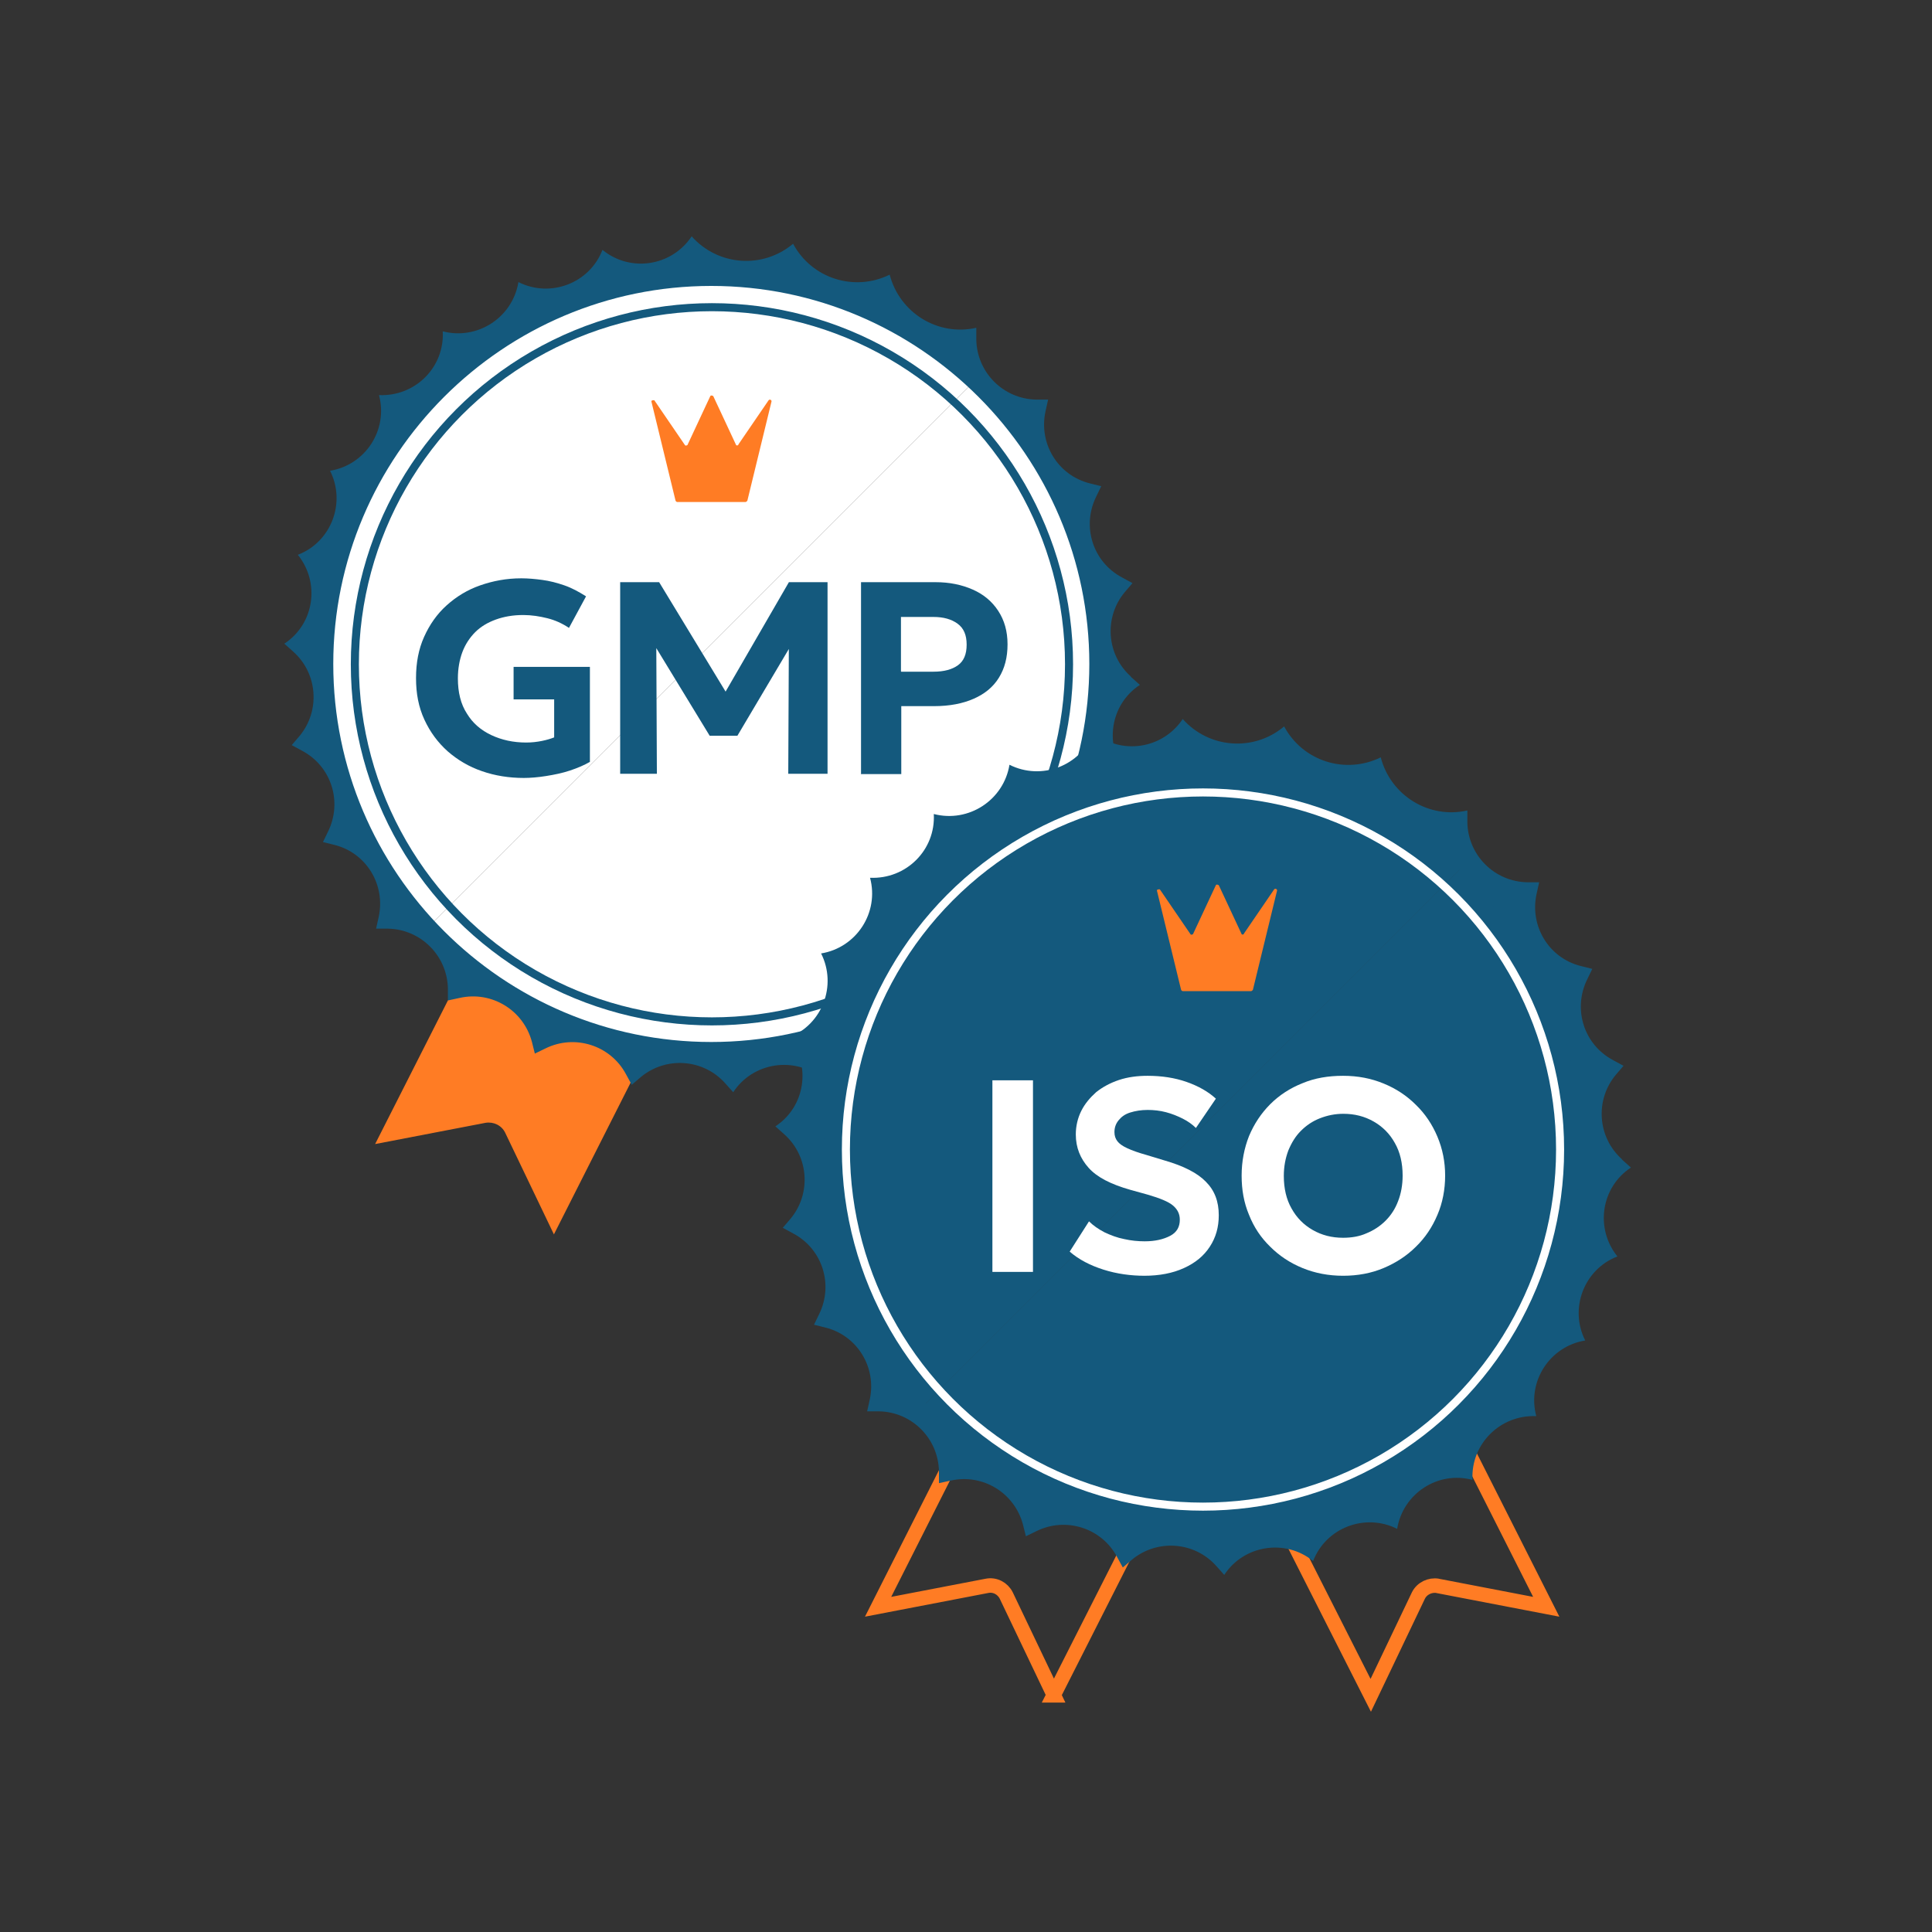<?xml version="1.0" encoding="UTF-8"?>
<svg id="_圖層_1" data-name="圖層 1" xmlns="http://www.w3.org/2000/svg" version="1.1" viewBox="0 0 60 60">
  <rect x="0" y="0" width="60" height="60" fill="#333333" stroke="none"/>
  <defs>
    <style>
      .cls-1 {
        stroke: #ff7c24;
        stroke-width: .45px;
      }

      .cls-1, .cls-2, .cls-3 {
        fill: none;
        stroke-miterlimit: 10;
      }

      .cls-2 {
        stroke: #14597d;
      }

      .cls-2, .cls-3 {
        stroke-width: .25px;
      }

      .cls-4 {
        fill: #14597d;
      }

      .cls-4, .cls-5, .cls-6 {
        stroke-width: 0px;
      }

      .cls-5 {
        fill: #ff7c24;
      }

      .cls-3 {
        stroke: #fff;
      }

      .cls-6 {
        fill: #fff;
      }
    </style>
  </defs>
  <g>
    <path class="cls-5" d="M17.2,38.33l-1.51-3.15c-.11-.23-.36-.35-.61-.31l-3.43.66,2.62-5.17c1.07.77,4.93,2.18,5.69,2.52l-2.76,5.46Z"/>
    <g>
      <g>
        <g>
          <path class="cls-6" d="M22.11,8.48c-6.71,0-12.15,5.44-12.15,12.15,0,3.19,1.24,6.08,3.25,8.25L30.36,11.73c-2.17-2.01-5.06-3.25-8.25-3.25Z"/>
          <path class="cls-6" d="M30.7,12.04c-.11-.11-.23-.21-.34-.31L13.21,28.88c.1.11.2.23.31.34,2.2,2.2,5.24,3.56,8.59,3.56,6.71,0,12.15-5.44,12.15-12.15,0-3.35-1.36-6.39-3.56-8.59Z"/>
        </g>
        <path class="cls-4" d="M35.12,21.01c-.76-.68-.84-1.84-.19-2.62l.24-.28-.33-.18c-.9-.48-1.25-1.58-.8-2.5l.16-.33-.36-.09c-.99-.25-1.59-1.24-1.37-2.24l.08-.36h-.37c-1.02-.02-1.84-.84-1.86-1.86v-.37s0,0,0,0c-1.19.27-2.38-.46-2.69-1.65h0s0,0,0,0c-1.1.54-2.42.12-3-.96h0s0,0,0,0c-.94.79-2.33.69-3.15-.23-.62.93-1.9,1.13-2.77.42h0s0,0,0,0c-.4,1.04-1.62,1.5-2.61,1h0s0,0,0,0c-.18,1.1-1.27,1.81-2.35,1.53.06,1.12-.86,2.03-1.98,1.98h0c.29,1.08-.42,2.17-1.52,2.35h0s0,0,0,0c.5.99.04,2.21-1,2.61h0s0,0,0,0c.7.87.51,2.15-.42,2.76h0s.28.25.28.25c.76.68.84,1.84.19,2.62l-.24.28.33.18c.9.48,1.25,1.58.8,2.5l-.16.33.36.09c.99.25,1.59,1.24,1.37,2.24l-.08.36h.37c1.02.02,1.84.84,1.86,1.86v.37s.37-.08.37-.08c.99-.22,1.98.38,2.24,1.37l.09.36.33-.16c.91-.45,2.02-.1,2.5.8l.18.33.28-.24c.78-.65,1.94-.57,2.62.19l.25.28h0c.61-.93,1.9-1.13,2.76-.43h0s0,0,0,0c.4-1.04,1.62-1.5,2.61-1h0s0,0,0,0c.18-1.1,1.27-1.81,2.34-1.52h0c-.06-1.11.86-2.03,1.98-1.98h0c-.29-1.08.42-2.17,1.52-2.35h0s0,0,0,0c-.5-.99-.04-2.21,1-2.61h0s0,0,0,0c-.7-.87-.51-2.15.42-2.76h0s-.28-.25-.28-.25ZM22.09,32.36c-6.48,0-11.74-5.27-11.74-11.74s5.27-11.74,11.74-11.74,11.74,5.27,11.74,11.74-5.27,11.74-11.74,11.74Z"/>
      </g>
      <g>
        <path class="cls-4" d="M16.27,24.16c-.46,0-.9-.07-1.3-.21-.41-.14-.76-.35-1.07-.62-.3-.27-.54-.59-.72-.98s-.26-.81-.26-1.29.08-.9.25-1.28c.17-.38.4-.71.7-.98.3-.27.64-.48,1.04-.62s.82-.22,1.28-.22c.21,0,.43.02.65.05.23.03.46.09.69.17.23.08.45.2.67.34l-.53.98c-.21-.14-.43-.24-.67-.3-.24-.06-.49-.1-.75-.1-.32,0-.6.05-.85.14-.25.09-.47.22-.64.39s-.31.38-.4.62c-.09.24-.14.52-.14.82,0,.43.09.8.28,1.09.18.3.44.52.76.67.32.15.68.23,1.08.23.18,0,.34-.02.49-.05.15-.03.28-.07.38-.11v-1.18h-1.26v-1.01h2.37v2.95c-.17.1-.38.19-.62.27-.24.08-.49.13-.74.17-.25.04-.49.06-.7.06Z"/>
        <path class="cls-4" d="M19.26,24.03v-5.95h1.21l2.32,3.82h-.5s2.21-3.82,2.21-3.82h1.2v5.95h-1.22l.02-4.33.22.08-1.82,3.07h-.86l-1.87-3.07.21-.08.02,4.33h-1.15Z"/>
        <path class="cls-4" d="M26.74,24.03v-5.95h2.31c.44,0,.82.08,1.16.23.34.15.6.37.79.66.19.29.29.63.29,1.04s-.09.75-.27,1.04c-.18.29-.44.5-.78.65-.34.15-.75.23-1.23.23h-1.02v2.11h-1.26ZM27.99,20.86h1c.33,0,.58-.07.76-.2s.27-.34.27-.64-.09-.51-.28-.65c-.19-.14-.44-.21-.75-.21h-1.01v1.69Z"/>
      </g>
    </g>
  </g>
  <g>
    <g>
      <path class="cls-1" d="M32.73,52.65l-1.48-3.1c-.11-.22-.35-.35-.6-.3l-3.38.65,2.57-5.09c1.05.75,4.85,2.14,5.6,2.47l-2.72,5.37Z"/>
      <path class="cls-1" d="M44.65,49.25c-.24-.04-.49.08-.6.3l-1.48,3.1-2.72-5.37c.75-.33,4.55-1.72,5.6-2.47l2.57,5.09-3.38-.65Z"/>
    </g>
    <g>
      <g>
        <g>
          <path class="cls-4" d="M37.36,23.48c-6.71,0-12.15,5.44-12.15,12.15,0,3.19,1.24,6.08,3.25,8.25l17.15-17.15c-2.17-2.01-5.06-3.25-8.25-3.25Z"/>
          <path class="cls-4" d="M45.95,27.03c-.11-.11-.23-.21-.34-.31l-17.15,17.15c.1.11.2.23.31.34,2.2,2.2,5.24,3.56,8.59,3.56,6.71,0,12.15-5.44,12.15-12.15,0-3.35-1.36-6.39-3.56-8.59Z"/>
        </g>
        <path class="cls-4" d="M50.37,36c-.76-.68-.84-1.84-.19-2.62l.24-.28-.33-.18c-.9-.48-1.25-1.58-.8-2.5l.16-.33-.36-.09c-.99-.25-1.59-1.24-1.37-2.24l.08-.36h-.37c-1.02-.02-1.84-.84-1.86-1.86v-.37s0,0,0,0c-1.19.27-2.38-.46-2.69-1.65h0s0,0,0,0c-1.1.54-2.42.12-3-.96h0s0,0,0,0c-.94.79-2.33.69-3.15-.23-.62.93-1.9,1.13-2.77.42h0s0,0,0,0c-.4,1.04-1.62,1.5-2.61,1h0s0,0,0,0c-.18,1.1-1.27,1.81-2.35,1.53.06,1.12-.86,2.03-1.98,1.98h0c.29,1.08-.42,2.17-1.52,2.35h0s0,0,0,0c.5.99.04,2.21-1,2.61h0s0,0,0,0c.7.87.51,2.15-.42,2.76h0s.28.25.28.25c.76.68.84,1.84.19,2.62l-.24.28.33.18c.9.48,1.25,1.58.8,2.5l-.16.33.36.09c.99.25,1.59,1.24,1.37,2.24l-.08.36h.37c1.02.02,1.84.84,1.86,1.86v.37s.37-.08.37-.08c.99-.22,1.98.38,2.24,1.37l.09.36.33-.16c.91-.45,2.02-.1,2.5.8l.18.33.28-.24c.78-.65,1.94-.57,2.62.19l.25.28h0c.61-.93,1.9-1.13,2.76-.43h0s0,0,0,0c.4-1.04,1.62-1.5,2.61-1h0s0,0,0,0c.18-1.1,1.27-1.81,2.34-1.52h0c-.06-1.11.86-2.03,1.98-1.98h0c-.29-1.08.42-2.17,1.52-2.35h0s0,0,0,0c-.5-.99-.04-2.21,1-2.61h0s0,0,0,0c-.7-.87-.51-2.15.42-2.76h0s-.28-.25-.28-.25ZM37.34,47.35c-6.48,0-11.74-5.27-11.74-11.74s5.27-11.74,11.74-11.74,11.74,5.27,11.74,11.74-5.27,11.74-11.74,11.74Z"/>
      </g>
      <g>
        <path class="cls-6" d="M30.82,39.5v-5.95h1.26v5.95h-1.26Z"/>
        <path class="cls-6" d="M35.55,39.62c-.44,0-.87-.06-1.28-.19-.41-.13-.76-.31-1.05-.56l.6-.94c.13.13.29.24.48.34.19.09.4.17.61.21.22.05.43.07.64.07.32,0,.58-.06.79-.17s.3-.28.3-.5c0-.18-.07-.32-.21-.44s-.41-.23-.79-.34l-.54-.15c-.6-.17-1.03-.39-1.29-.68s-.4-.63-.4-1.04c0-.26.06-.51.17-.73.11-.22.27-.41.46-.58.2-.16.44-.29.71-.38s.57-.13.89-.13c.43,0,.84.06,1.21.19.37.13.67.3.91.52l-.62.91c-.11-.11-.25-.21-.41-.29s-.33-.15-.52-.2c-.19-.05-.38-.07-.57-.07-.2,0-.38.03-.54.08s-.27.13-.36.24-.13.23-.13.37c0,.11.03.2.09.28.06.08.16.15.31.22.15.07.35.14.6.21l.56.17c.59.17,1.02.39,1.28.66.27.27.4.61.4,1.04,0,.37-.09.69-.28.98s-.45.5-.8.66c-.35.16-.76.24-1.24.24Z"/>
        <path class="cls-6" d="M41.71,39.62c-.45,0-.87-.08-1.26-.24-.39-.16-.72-.38-1-.66-.29-.28-.51-.61-.66-.99-.16-.38-.23-.78-.23-1.22s.08-.85.23-1.23c.16-.38.38-.71.66-.99.28-.28.62-.5,1-.65.38-.16.8-.23,1.26-.23s.87.08,1.26.24.72.38,1,.66c.29.28.51.61.67.99.16.38.24.78.24,1.21s-.08.85-.24,1.22c-.16.38-.38.71-.67.99-.28.28-.62.5-1,.66s-.8.24-1.26.24ZM41.71,38.44c.26,0,.51-.04.73-.14.22-.09.42-.22.59-.39.17-.17.3-.37.39-.61.09-.23.14-.5.14-.79,0-.39-.08-.73-.24-1.01-.16-.29-.38-.51-.66-.67-.28-.16-.59-.24-.94-.24-.26,0-.5.05-.73.14-.23.09-.42.22-.59.39s-.29.37-.39.61c-.09.24-.14.5-.14.79,0,.39.08.73.24,1.01.16.29.38.51.66.67.28.16.59.24.94.24Z"/>
      </g>
    </g>
  </g>
  <path class="cls-5" d="M22.94,13.82s-.07.03-.08,0l-.49-1.05-.22-.47s-.07-.04-.09,0l-.22.47-.49,1.05s-.06.04-.08,0l-.95-1.39s-.1-.01-.09.04l.75,3.08s.02.04.05.04h2.13s.04-.02.05-.04l.75-3.08c.01-.05-.06-.08-.09-.04l-.95,1.39Z"/>
  <path class="cls-5" d="M38.64,29.01s-.07.03-.08,0l-.49-1.05-.22-.47s-.07-.04-.09,0l-.22.47-.49,1.05s-.06.04-.08,0l-.95-1.39s-.1-.01-.09.04l.75,3.08s.02.04.05.04h2.13s.04-.02.05-.04l.75-3.08c.01-.05-.06-.08-.09-.04l-.95,1.39Z"/>
  <circle class="cls-2" cx="22.11" cy="20.63" r="11.09"/>
  <circle class="cls-3" cx="37.36" cy="35.7" r="11.09"/>
</svg>